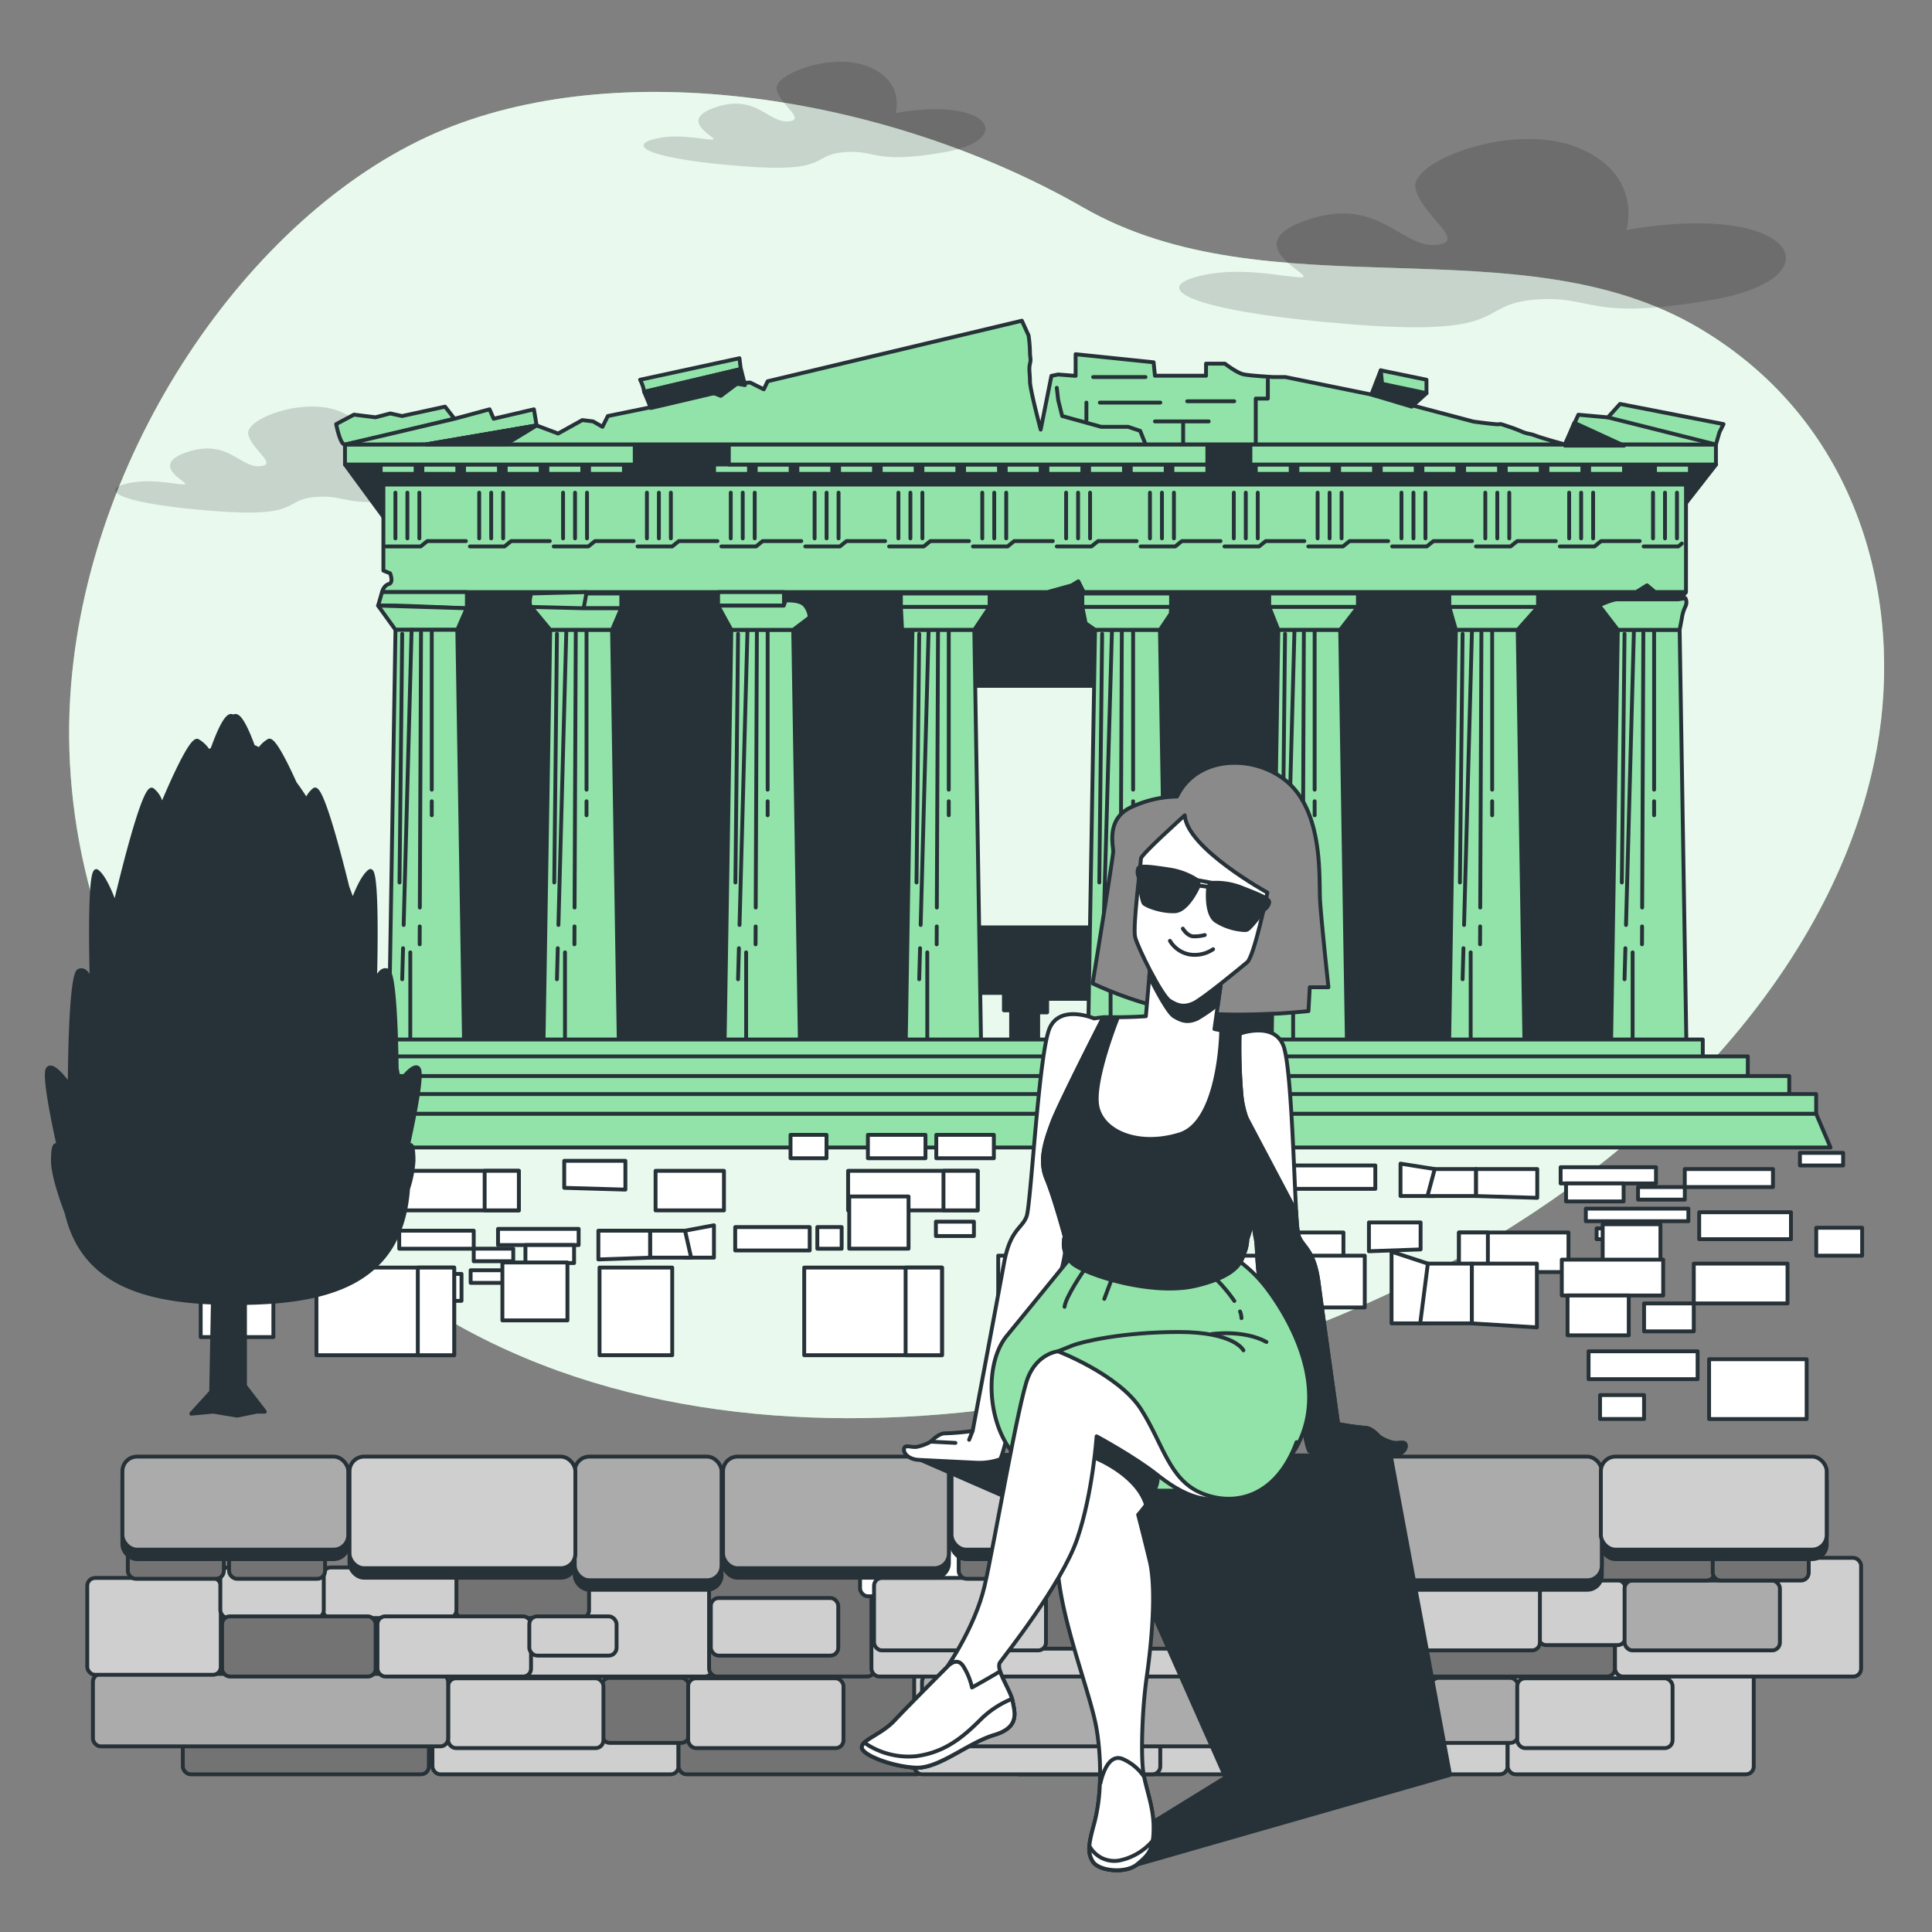 <svg xmlns="http://www.w3.org/2000/svg" viewBox="0 0 500 500"><rect x="0" y="0" width="500" height="500" fill="#808080" stroke="none"/><g id="background-simple"><path d="M95.92,327.67c78.58,63.84,206.84,41,286.29-4.78,52.8-30.42,94.1-77.49,103.5-129.09,6.88-37.81-4.08-84.13-46-108.9-46.66-27.6-111.1-3.48-159.39-31.21s-117.2-40-165.56-20.12-91.27,80.9-96.37,143.76c-2.91,35.84,7,73.34,29.61,105.23,12.44,17.53,29.63,30,46.92,44.32Z" style="fill:#92E3A9"></path><path d="M95.92,327.67c78.58,63.84,206.84,41,286.29-4.78,52.8-30.42,94.1-77.49,103.5-129.09,6.88-37.81-4.08-84.13-46-108.9-46.66-27.6-111.1-3.48-159.39-31.21s-117.2-40-165.56-20.12-91.27,80.9-96.37,143.76c-2.91,35.84,7,73.34,29.61,105.23,12.44,17.53,29.63,30,46.92,44.32Z" style="fill:#fff;opacity:0.8"></path></g><g id="Clouds"><path d="M420.9,59.54s4.49-14.13-12.21-21.19S365,41.56,366.31,48.62s14.13,14.13,5.14,14.77S356.68,50.55,338.05,57s3.21,14.77-1.28,14.77-16.7-3.21-27.62,0,0,9,41.1,12.2,31.47-5.13,46.88-6.42,13.49,5.78,46.24,0S464.57,51.83,420.9,59.54Z" style="opacity:0.15"></path><path d="M231.78,29.25s2.53-8-6.88-11.94S200.29,19.12,201,23.1s8,8,2.89,8.32-8.32-7.23-18.82-3.61,1.81,8.32-.72,8.32-9.41-1.81-15.56,0,0,5.06,23.16,6.87,17.73-2.89,26.42-3.61,7.6,3.25,26.05,0S256.38,24.91,231.78,29.25Z" style="opacity:0.15"></path><path d="M95,118.49s2.54-8-6.87-11.95-24.61,1.81-23.89,5.79,8,8,2.9,8.33-8.32-7.24-18.82-3.62,1.81,8.32-.72,8.32-9.41-1.81-15.56,0,0,5.07,23.16,6.88,17.73-2.9,26.41-3.62,7.6,3.26,26.06,0S119.56,114.14,95,118.49Z" style="opacity:0.15"></path></g><g id="Parthenon"><path d="M106.43,146.47l-.47,130H243.67l1.14-19.5h15v4.5h1.87v15h7V262H271v-3.5h14.49v18H428.08v-130ZM283.62,240H245.75l-1.87-62.5h39.74Z" style="fill:#263238;stroke:#263238;stroke-linecap:round;stroke-linejoin:round"></path><rect x="299.99" y="114.53" width="33.2" height="9.9" style="fill:#263238;stroke:#263238;stroke-linecap:round;stroke-linejoin:round"></rect><rect x="156.12" y="113.95" width="37.72" height="8.68" style="fill:#263238;stroke:#263238;stroke-linecap:round;stroke-linejoin:round"></rect><path d="M89.28,120.22l9.94,13.54v-8.35H436v5.22l8.12-10.41L325,120.2v2.43l-4.18-.35L318,123a4.38,4.38,0,0,1-2.09.7,10.21,10.21,0,0,0-2.78.69H310L305.86,123l-1.4-2.44H188.62l-3.82,2.09h-6.61l-2.09-.35h-9.39l-5.22-2.08Z" style="fill:#263238;stroke:#263238;stroke-linecap:round;stroke-linejoin:round"></path><rect x="98.52" y="120.2" width="9.04" height="2.44" style="fill:#92E3A9;stroke:#263238;stroke-linecap:round;stroke-linejoin:round"></rect><rect x="109.31" y="120.2" width="9.04" height="2.44" style="fill:#92E3A9;stroke:#263238;stroke-linecap:round;stroke-linejoin:round"></rect><rect x="120.09" y="120.2" width="9.04" height="2.44" style="fill:#92E3A9;stroke:#263238;stroke-linecap:round;stroke-linejoin:round"></rect><rect x="130.88" y="120.2" width="9.04" height="2.44" style="fill:#92E3A9;stroke:#263238;stroke-linecap:round;stroke-linejoin:round"></rect><rect x="141.66" y="120.2" width="9.04" height="2.44" style="fill:#92E3A9;stroke:#263238;stroke-linecap:round;stroke-linejoin:round"></rect><rect x="152.44" y="120.2" width="9.04" height="2.44" style="fill:#92E3A9;stroke:#263238;stroke-linecap:round;stroke-linejoin:round"></rect><rect x="184.8" y="120.2" width="9.04" height="2.44" style="fill:#92E3A9;stroke:#263238;stroke-linecap:round;stroke-linejoin:round"></rect><rect x="195.58" y="120.2" width="9.04" height="2.44" style="fill:#92E3A9;stroke:#263238;stroke-linecap:round;stroke-linejoin:round"></rect><rect x="206.36" y="120.2" width="9.04" height="2.44" style="fill:#92E3A9;stroke:#263238;stroke-linecap:round;stroke-linejoin:round"></rect><rect x="217.15" y="120.2" width="9.04" height="2.44" style="fill:#92E3A9;stroke:#263238;stroke-linecap:round;stroke-linejoin:round"></rect><rect x="227.93" y="120.2" width="9.04" height="2.44" style="fill:#92E3A9;stroke:#263238;stroke-linecap:round;stroke-linejoin:round"></rect><rect x="238.72" y="120.2" width="9.04" height="2.44" style="fill:#92E3A9;stroke:#263238;stroke-linecap:round;stroke-linejoin:round"></rect><rect x="249.5" y="120.2" width="9.04" height="2.44" style="fill:#92E3A9;stroke:#263238;stroke-linecap:round;stroke-linejoin:round"></rect><rect x="260.28" y="120.2" width="9.04" height="2.44" style="fill:#92E3A9;stroke:#263238;stroke-linecap:round;stroke-linejoin:round"></rect><rect x="271.07" y="120.2" width="9.04" height="2.44" style="fill:#92E3A9;stroke:#263238;stroke-linecap:round;stroke-linejoin:round"></rect><rect x="281.85" y="120.2" width="9.04" height="2.44" style="fill:#92E3A9;stroke:#263238;stroke-linecap:round;stroke-linejoin:round"></rect><rect x="292.64" y="120.2" width="9.04" height="2.44" style="fill:#92E3A9;stroke:#263238;stroke-linecap:round;stroke-linejoin:round"></rect><rect x="303.42" y="120.2" width="9.04" height="2.44" style="fill:#92E3A9;stroke:#263238;stroke-linecap:round;stroke-linejoin:round"></rect><rect x="324.99" y="120.2" width="9.04" height="2.44" style="fill:#92E3A9;stroke:#263238;stroke-linecap:round;stroke-linejoin:round"></rect><rect x="335.77" y="120.2" width="9.04" height="2.44" style="fill:#92E3A9;stroke:#263238;stroke-linecap:round;stroke-linejoin:round"></rect><rect x="346.56" y="120.2" width="9.04" height="2.44" style="fill:#92E3A9;stroke:#263238;stroke-linecap:round;stroke-linejoin:round"></rect><rect x="357.34" y="120.2" width="9.04" height="2.44" style="fill:#92E3A9;stroke:#263238;stroke-linecap:round;stroke-linejoin:round"></rect><rect x="368.12" y="120.2" width="9.04" height="2.44" style="fill:#92E3A9;stroke:#263238;stroke-linecap:round;stroke-linejoin:round"></rect><rect x="378.91" y="120.2" width="9.04" height="2.44" style="fill:#92E3A9;stroke:#263238;stroke-linecap:round;stroke-linejoin:round"></rect><rect x="389.69" y="120.2" width="9.04" height="2.44" style="fill:#92E3A9;stroke:#263238;stroke-linecap:round;stroke-linejoin:round"></rect><rect x="400.48" y="120.2" width="9.04" height="2.44" style="fill:#92E3A9;stroke:#263238;stroke-linecap:round;stroke-linejoin:round"></rect><rect x="411.26" y="120.2" width="9.04" height="2.44" style="fill:#92E3A9;stroke:#263238;stroke-linecap:round;stroke-linejoin:round"></rect><rect x="428.31" y="120.2" width="9.04" height="2.44" style="fill:#92E3A9;stroke:#263238;stroke-linecap:round;stroke-linejoin:round"></rect><rect x="323.6" y="115.04" width="120.48" height="5.18" style="fill:#92E3A9;stroke:#263238;stroke-linecap:round;stroke-linejoin:round"></rect><rect x="188.62" y="115.04" width="123.84" height="5.18" style="fill:#92E3A9;stroke:#263238;stroke-linecap:round;stroke-linejoin:round"></rect><rect x="89.28" y="115.04" width="74.99" height="5.18" style="fill:#92E3A9;stroke:#263238;stroke-linecap:round;stroke-linejoin:round"></rect><path d="M87,109.76s1,5.34,2.24,5.28,28.38-6.67,28.38-6.67l-2.44-3.13-11.13,2.43L101,107l-3.83,1-5.56-.69Z" style="fill:#92E3A9;stroke:#263238;stroke-linecap:round;stroke-linejoin:round"></path><polygon points="117.66 108.37 126.7 105.93 127.75 108.37 138.18 105.93 138.88 110.11 110.7 114.98 89.28 115.04 117.66 108.37" style="fill:#92E3A9;stroke:#263238;stroke-linecap:round;stroke-linejoin:round"></polygon><path d="M138.88,110.11l5.56,2.09,6.26-3.48,2.79.34,2.43,1.4,1.39-2.79,15.31-3.13,9.39-2.43a13.09,13.09,0,0,1,2.79-.35,4.9,4.9,0,0,0,3.13-1,10.37,10.37,0,0,1,2.78-1.4,16.32,16.32,0,0,1,3.48-.34l3.48,1.74,1-2.09L264.46,83l1.74,3.83a36.55,36.55,0,0,1,.35,4.18c0,1.73.34,1.73,0,3.13s0,2.43,0,4.52,2.78,12.52,2.78,12.52l2.78-13.91,1.74-.35,4.52.35V91.67l20.18,2.09.35,3.48h13.22V94.11H317s3.13,2.43,4.87,2.78,7.65.69,7.65.69h3.13l22.27,4.53,26.43,7s5.22.7,6.27.7,0-.35,3.13.7,3.13,1.39,4.87,1.74,1,.34,4.52,1.39S405,115,405,115H110.35Z" style="fill:#92E3A9;stroke:#263238;stroke-linecap:round;stroke-linejoin:round"></path><polygon points="408.48 107.33 405 114.98 444.08 115.04 445 111.85 446.05 109.76 419.26 104.54 416.13 108.02 408.48 107.33" style="fill:#92E3A9;stroke:#263238;stroke-linecap:round;stroke-linejoin:round"></polygon><polygon points="407.43 109.41 420.31 115.33 405 115.33 407.43 109.41" style="fill:#263238;stroke:#263238;stroke-linecap:round;stroke-linejoin:round"></polygon><line x1="416.13" y1="108.02" x2="444.08" y2="115.04" style="fill:#fff;stroke:#263238;stroke-linecap:round;stroke-linejoin:round"></line><polygon points="138.88 110.11 130.88 114.98 110.35 114.98 138.88 110.11" style="fill:#263238;stroke:#263238;stroke-linecap:round;stroke-linejoin:round"></polygon><path d="M165.66,98.28a10.16,10.16,0,0,1,1.05,3.13l25-5.91-.34-2.79Z" style="fill:#92E3A9;stroke:#263238;stroke-linecap:round;stroke-linejoin:round"></path><polygon points="166.71 101.41 168.45 105.59 184.8 101.76 186.54 102.45 190.71 99.32 192.8 99.67 191.75 95.5 166.71 101.41" style="fill:#263238;stroke:#263238;stroke-linecap:round;stroke-linejoin:round"></polygon><polygon points="357.34 95.84 354.91 102.11 365.34 105.24 369.17 101.76 357.34 95.84" style="fill:#263238;stroke:#263238;stroke-linecap:round;stroke-linejoin:round"></polygon><polygon points="357.34 95.84 357.69 99.32 369.17 101.76 369.17 98.28 357.34 95.84" style="fill:#92E3A9;stroke:#263238;stroke-linecap:round;stroke-linejoin:round"></polygon><polyline points="328.12 98.28 328.12 103.15 324.99 103.15 324.99 114.98" style="fill:none;stroke:#263238;stroke-linecap:round;stroke-linejoin:round"></polyline><line x1="284.64" y1="104.19" x2="300.29" y2="104.19" style="fill:none;stroke:#263238;stroke-linecap:round;stroke-linejoin:round"></line><line x1="307.25" y1="103.85" x2="319.42" y2="103.85" style="fill:none;stroke:#263238;stroke-linecap:round;stroke-linejoin:round"></line><line x1="298.9" y1="109.06" x2="312.81" y2="109.06" style="fill:none;stroke:#263238;stroke-linecap:round;stroke-linejoin:round"></line><line x1="306.2" y1="109.41" x2="306.2" y2="114.63" style="fill:#fff;stroke:#263238;stroke-linecap:round;stroke-linejoin:round"></line><line x1="282.9" y1="97.58" x2="296.46" y2="97.58" style="fill:none;stroke:#263238;stroke-linecap:round;stroke-linejoin:round"></line><line x1="281.16" y1="104.19" x2="281.16" y2="108.72" style="fill:none;stroke:#263238;stroke-linecap:round;stroke-linejoin:round"></line><polyline points="296.46 114.98 295.07 111.5 291.94 110.46 288.11 110.46 284.98 110.46 274.89 107.67 273.85 103.5 273.5 100.37" style="fill:none;stroke:#263238;stroke-linecap:round;stroke-linejoin:round"></polyline><polygon points="436.31 153.24 433.38 157.26 303 158.81 159.26 157.88 124.81 157.88 118.6 156.33 117.04 152.29 429.97 149.19 436.31 153.24" style="fill:#263238;stroke:#263238;stroke-linecap:round;stroke-linejoin:round"></polygon><path d="M99.22,125.41v22.27l1.74.69s1,2.44-.35,2.79-1.74,2.08-1.74,2.08h172.2l6.26-1.74,1.64-1,.1-.06,1.39,2.78h143l2.78-1.74,2.09,1.74h8V125.41Z" style="fill:#92E3A9;stroke:#263238;stroke-linecap:round;stroke-linejoin:round"></path><line x1="102.33" y1="127.5" x2="102.33" y2="139.33" style="fill:none;stroke:#263238;stroke-linecap:round;stroke-linejoin:round"></line><line x1="105.43" y1="127.5" x2="105.43" y2="139.33" style="fill:none;stroke:#263238;stroke-linecap:round;stroke-linejoin:round"></line><line x1="108.53" y1="127.5" x2="108.53" y2="139.33" style="fill:none;stroke:#263238;stroke-linecap:round;stroke-linejoin:round"></line><polyline points="99.92 141.42 108.87 141.42 110.59 140.03 120.58 140.03" style="fill:none;stroke:#263238;stroke-linecap:round;stroke-linejoin:round"></polyline><line x1="124.02" y1="127.5" x2="124.02" y2="139.33" style="fill:none;stroke:#263238;stroke-linecap:round;stroke-linejoin:round"></line><line x1="127.12" y1="127.5" x2="127.12" y2="139.33" style="fill:none;stroke:#263238;stroke-linecap:round;stroke-linejoin:round"></line><line x1="130.22" y1="127.5" x2="130.22" y2="139.33" style="fill:none;stroke:#263238;stroke-linecap:round;stroke-linejoin:round"></line><polyline points="121.61 141.42 130.57 141.42 132.29 140.03 142.28 140.03" style="fill:none;stroke:#263238;stroke-linecap:round;stroke-linejoin:round"></polyline><line x1="145.72" y1="127.5" x2="145.72" y2="139.33" style="fill:none;stroke:#263238;stroke-linecap:round;stroke-linejoin:round"></line><line x1="148.82" y1="127.5" x2="148.82" y2="139.33" style="fill:none;stroke:#263238;stroke-linecap:round;stroke-linejoin:round"></line><line x1="151.92" y1="127.5" x2="151.92" y2="139.33" style="fill:none;stroke:#263238;stroke-linecap:round;stroke-linejoin:round"></line><polyline points="143.31 141.42 152.27 141.42 153.99 140.03 163.98 140.03" style="fill:none;stroke:#263238;stroke-linecap:round;stroke-linejoin:round"></polyline><line x1="167.42" y1="127.5" x2="167.42" y2="139.33" style="fill:none;stroke:#263238;stroke-linecap:round;stroke-linejoin:round"></line><line x1="170.52" y1="127.5" x2="170.52" y2="139.33" style="fill:none;stroke:#263238;stroke-linecap:round;stroke-linejoin:round"></line><line x1="173.62" y1="127.5" x2="173.62" y2="139.33" style="fill:none;stroke:#263238;stroke-linecap:round;stroke-linejoin:round"></line><polyline points="165.01 141.42 173.96 141.42 175.69 140.03 185.67 140.03" style="fill:none;stroke:#263238;stroke-linecap:round;stroke-linejoin:round"></polyline><line x1="189.12" y1="127.5" x2="189.12" y2="139.33" style="fill:none;stroke:#263238;stroke-linecap:round;stroke-linejoin:round"></line><line x1="192.22" y1="127.5" x2="192.22" y2="139.33" style="fill:none;stroke:#263238;stroke-linecap:round;stroke-linejoin:round"></line><line x1="195.32" y1="127.5" x2="195.32" y2="139.33" style="fill:none;stroke:#263238;stroke-linecap:round;stroke-linejoin:round"></line><polyline points="186.71 141.42 195.66 141.42 197.38 140.03 207.37 140.03" style="fill:none;stroke:#263238;stroke-linecap:round;stroke-linejoin:round"></polyline><line x1="210.82" y1="127.5" x2="210.82" y2="139.33" style="fill:none;stroke:#263238;stroke-linecap:round;stroke-linejoin:round"></line><line x1="213.92" y1="127.5" x2="213.92" y2="139.33" style="fill:none;stroke:#263238;stroke-linecap:round;stroke-linejoin:round"></line><line x1="217.02" y1="127.5" x2="217.02" y2="139.33" style="fill:none;stroke:#263238;stroke-linecap:round;stroke-linejoin:round"></line><polyline points="208.41 141.42 217.36 141.42 219.08 140.03 229.07 140.03" style="fill:none;stroke:#263238;stroke-linecap:round;stroke-linejoin:round"></polyline><line x1="232.51" y1="127.5" x2="232.51" y2="139.33" style="fill:none;stroke:#263238;stroke-linecap:round;stroke-linejoin:round"></line><line x1="235.61" y1="127.5" x2="235.61" y2="139.33" style="fill:none;stroke:#263238;stroke-linecap:round;stroke-linejoin:round"></line><line x1="238.71" y1="127.5" x2="238.71" y2="139.33" style="fill:none;stroke:#263238;stroke-linecap:round;stroke-linejoin:round"></line><polyline points="230.1 141.42 239.06 141.42 240.78 140.03 250.77 140.03" style="fill:none;stroke:#263238;stroke-linecap:round;stroke-linejoin:round"></polyline><line x1="254.21" y1="127.5" x2="254.21" y2="139.33" style="fill:none;stroke:#263238;stroke-linecap:round;stroke-linejoin:round"></line><line x1="257.31" y1="127.5" x2="257.31" y2="139.33" style="fill:none;stroke:#263238;stroke-linecap:round;stroke-linejoin:round"></line><line x1="260.41" y1="127.5" x2="260.41" y2="139.33" style="fill:none;stroke:#263238;stroke-linecap:round;stroke-linejoin:round"></line><polyline points="251.8 141.42 260.76 141.42 262.48 140.03 272.47 140.03" style="fill:none;stroke:#263238;stroke-linecap:round;stroke-linejoin:round"></polyline><line x1="275.91" y1="127.5" x2="275.91" y2="139.33" style="fill:none;stroke:#263238;stroke-linecap:round;stroke-linejoin:round"></line><line x1="279.01" y1="127.5" x2="279.01" y2="139.33" style="fill:none;stroke:#263238;stroke-linecap:round;stroke-linejoin:round"></line><line x1="282.11" y1="127.5" x2="282.11" y2="139.33" style="fill:none;stroke:#263238;stroke-linecap:round;stroke-linejoin:round"></line><polyline points="273.5 141.42 282.45 141.42 284.18 140.03 294.16 140.03" style="fill:none;stroke:#263238;stroke-linecap:round;stroke-linejoin:round"></polyline><line x1="297.61" y1="127.5" x2="297.61" y2="139.33" style="fill:none;stroke:#263238;stroke-linecap:round;stroke-linejoin:round"></line><line x1="300.71" y1="127.5" x2="300.71" y2="139.33" style="fill:none;stroke:#263238;stroke-linecap:round;stroke-linejoin:round"></line><line x1="303.81" y1="127.5" x2="303.81" y2="139.33" style="fill:none;stroke:#263238;stroke-linecap:round;stroke-linejoin:round"></line><polyline points="295.2 141.42 304.15 141.42 305.87 140.03 315.86 140.03" style="fill:none;stroke:#263238;stroke-linecap:round;stroke-linejoin:round"></polyline><line x1="319.31" y1="127.5" x2="319.31" y2="139.33" style="fill:none;stroke:#263238;stroke-linecap:round;stroke-linejoin:round"></line><line x1="322.41" y1="127.5" x2="322.41" y2="139.33" style="fill:none;stroke:#263238;stroke-linecap:round;stroke-linejoin:round"></line><line x1="325.51" y1="127.5" x2="325.51" y2="139.33" style="fill:none;stroke:#263238;stroke-linecap:round;stroke-linejoin:round"></line><polyline points="316.89 141.42 325.85 141.42 327.57 140.03 337.56 140.03" style="fill:none;stroke:#263238;stroke-linecap:round;stroke-linejoin:round"></polyline><line x1="341" y1="127.5" x2="341" y2="139.33" style="fill:none;stroke:#263238;stroke-linecap:round;stroke-linejoin:round"></line><line x1="344.1" y1="127.5" x2="344.1" y2="139.33" style="fill:none;stroke:#263238;stroke-linecap:round;stroke-linejoin:round"></line><line x1="347.2" y1="127.5" x2="347.2" y2="139.33" style="fill:none;stroke:#263238;stroke-linecap:round;stroke-linejoin:round"></line><polyline points="338.59 141.42 347.55 141.42 349.27 140.03 359.26 140.03" style="fill:none;stroke:#263238;stroke-linecap:round;stroke-linejoin:round"></polyline><line x1="362.7" y1="127.5" x2="362.7" y2="139.33" style="fill:none;stroke:#263238;stroke-linecap:round;stroke-linejoin:round"></line><line x1="365.8" y1="127.5" x2="365.8" y2="139.33" style="fill:none;stroke:#263238;stroke-linecap:round;stroke-linejoin:round"></line><line x1="368.9" y1="127.5" x2="368.9" y2="139.33" style="fill:none;stroke:#263238;stroke-linecap:round;stroke-linejoin:round"></line><polyline points="360.29 141.42 369.25 141.42 370.97 140.03 380.96 140.03" style="fill:none;stroke:#263238;stroke-linecap:round;stroke-linejoin:round"></polyline><line x1="384.4" y1="127.5" x2="384.4" y2="139.33" style="fill:none;stroke:#263238;stroke-linecap:round;stroke-linejoin:round"></line><line x1="387.5" y1="127.5" x2="387.5" y2="139.33" style="fill:none;stroke:#263238;stroke-linecap:round;stroke-linejoin:round"></line><line x1="390.6" y1="127.5" x2="390.6" y2="139.33" style="fill:none;stroke:#263238;stroke-linecap:round;stroke-linejoin:round"></line><polyline points="381.99 141.42 390.94 141.42 392.67 140.03 402.65 140.03" style="fill:none;stroke:#263238;stroke-linecap:round;stroke-linejoin:round"></polyline><line x1="406.1" y1="127.5" x2="406.1" y2="139.33" style="fill:none;stroke:#263238;stroke-linecap:round;stroke-linejoin:round"></line><line x1="409.2" y1="127.5" x2="409.2" y2="139.33" style="fill:none;stroke:#263238;stroke-linecap:round;stroke-linejoin:round"></line><line x1="412.3" y1="127.5" x2="412.3" y2="139.33" style="fill:none;stroke:#263238;stroke-linecap:round;stroke-linejoin:round"></line><polyline points="403.69 141.42 412.64 141.42 414.36 140.03 424.35 140.03" style="fill:none;stroke:#263238;stroke-linecap:round;stroke-linejoin:round"></polyline><line x1="427.8" y1="127.5" x2="427.8" y2="139.33" style="fill:none;stroke:#263238;stroke-linecap:round;stroke-linejoin:round"></line><line x1="430.9" y1="127.5" x2="430.9" y2="139.33" style="fill:none;stroke:#263238;stroke-linecap:round;stroke-linejoin:round"></line><line x1="434" y1="127.5" x2="434" y2="139.33" style="fill:none;stroke:#263238;stroke-linecap:round;stroke-linejoin:round"></line><polyline points="425.38 141.42 434.34 141.42 435.26 140.67" style="fill:none;stroke:#263238;stroke-linecap:round;stroke-linejoin:round"></polyline><path d="M98.87,153.24l-1,3.48h4.52c1.39,0,18.44.7,18.44.7v-4.18Z" style="fill:#92E3A9;stroke:#263238;stroke-linecap:round;stroke-linejoin:round"></path><path d="M137.49,153.59s-.87,2.61,0,3.48,8.34.35,8.34.35l3.83,1.39s2.09-2.09,2.09-3.13v-2.44Z" style="fill:#92E3A9;stroke:#263238;stroke-linecap:round;stroke-linejoin:round"></path><polygon points="151.05 157.42 160.79 157.42 160.79 153.59 151.75 153.59 151.05 157.42" style="fill:#92E3A9;stroke:#263238;stroke-linecap:round;stroke-linejoin:round"></polygon><rect x="185.84" y="153.24" width="17.05" height="3.48" style="fill:#92E3A9;stroke:#263238;stroke-linecap:round;stroke-linejoin:round"></rect><rect x="233.15" y="153.59" width="22.96" height="3.48" style="fill:#92E3A9;stroke:#263238;stroke-linecap:round;stroke-linejoin:round"></rect><rect x="280.11" y="153.59" width="22.96" height="3.48" style="fill:#92E3A9;stroke:#263238;stroke-linecap:round;stroke-linejoin:round"></rect><rect x="328.47" y="153.59" width="22.96" height="3.48" style="fill:#92E3A9;stroke:#263238;stroke-linecap:round;stroke-linejoin:round"></rect><rect x="375.08" y="153.59" width="22.96" height="3.48" style="fill:#92E3A9;stroke:#263238;stroke-linecap:round;stroke-linejoin:round"></rect><polygon points="97.83 156.72 102.35 162.99 118.35 162.99 120.79 157.42 97.83 156.72" style="fill:#92E3A9;stroke:#263238;stroke-linecap:round;stroke-linejoin:round"></polygon><polygon points="102.35 162.99 100.61 269.78 120.09 269.78 118.35 162.99 102.35 162.99" style="fill:#92E3A9;stroke:#263238;stroke-linecap:round;stroke-linejoin:round"></polygon><line x1="104.09" y1="164.03" x2="103.39" y2="228.38" style="fill:none;stroke:#263238;stroke-linecap:round;stroke-linejoin:round"></line><line x1="104.31" y1="245.4" x2="104.09" y2="253.43" style="fill:none;stroke:#263238;stroke-linecap:round;stroke-linejoin:round"></line><line x1="106.52" y1="162.98" x2="104.47" y2="239.38" style="fill:none;stroke:#263238;stroke-linecap:round;stroke-linejoin:round"></line><line x1="108.63" y1="239.76" x2="108.61" y2="244.39" style="fill:none;stroke:#263238;stroke-linecap:round;stroke-linejoin:round"></line><line x1="108.96" y1="163.68" x2="108.65" y2="234.87" style="fill:none;stroke:#263238;stroke-linecap:round;stroke-linejoin:round"></line><line x1="111.74" y1="207.37" x2="111.74" y2="210.99" style="fill:none;stroke:#263238;stroke-linecap:round;stroke-linejoin:round"></line><line x1="111.74" y1="163.33" x2="111.74" y2="204.36" style="fill:none;stroke:#263238;stroke-linecap:round;stroke-linejoin:round"></line><line x1="106.18" y1="269.43" x2="106.18" y2="246.47" style="fill:none;stroke:#263238;stroke-linecap:round;stroke-linejoin:round"></line><polygon points="142.4 162.99 140.66 269.78 160.14 269.78 158.4 162.99 142.4 162.99" style="fill:#92E3A9;stroke:#263238;stroke-linecap:round;stroke-linejoin:round"></polygon><line x1="144.14" y1="164.03" x2="143.44" y2="228.38" style="fill:none;stroke:#263238;stroke-linecap:round;stroke-linejoin:round"></line><line x1="144.35" y1="245.4" x2="144.14" y2="253.43" style="fill:none;stroke:#263238;stroke-linecap:round;stroke-linejoin:round"></line><line x1="146.57" y1="162.98" x2="144.52" y2="239.38" style="fill:none;stroke:#263238;stroke-linecap:round;stroke-linejoin:round"></line><line x1="148.68" y1="239.76" x2="148.66" y2="244.39" style="fill:none;stroke:#263238;stroke-linecap:round;stroke-linejoin:round"></line><line x1="149.01" y1="163.68" x2="148.7" y2="234.87" style="fill:none;stroke:#263238;stroke-linecap:round;stroke-linejoin:round"></line><line x1="151.79" y1="207.37" x2="151.79" y2="210.99" style="fill:none;stroke:#263238;stroke-linecap:round;stroke-linejoin:round"></line><line x1="151.79" y1="163.33" x2="151.79" y2="204.36" style="fill:none;stroke:#263238;stroke-linecap:round;stroke-linejoin:round"></line><line x1="146.22" y1="269.43" x2="146.22" y2="246.47" style="fill:none;stroke:#263238;stroke-linecap:round;stroke-linejoin:round"></line><polygon points="189.27 162.99 187.53 269.78 207.01 269.78 205.28 162.99 189.27 162.99" style="fill:#92E3A9;stroke:#263238;stroke-linecap:round;stroke-linejoin:round"></polygon><line x1="191.01" y1="164.03" x2="190.32" y2="228.38" style="fill:none;stroke:#263238;stroke-linecap:round;stroke-linejoin:round"></line><line x1="191.23" y1="245.4" x2="191.01" y2="253.43" style="fill:none;stroke:#263238;stroke-linecap:round;stroke-linejoin:round"></line><line x1="193.45" y1="162.98" x2="191.39" y2="239.38" style="fill:none;stroke:#263238;stroke-linecap:round;stroke-linejoin:round"></line><line x1="195.56" y1="239.76" x2="195.54" y2="244.39" style="fill:none;stroke:#263238;stroke-linecap:round;stroke-linejoin:round"></line><line x1="195.88" y1="163.68" x2="195.58" y2="234.87" style="fill:none;stroke:#263238;stroke-linecap:round;stroke-linejoin:round"></line><line x1="198.67" y1="207.37" x2="198.67" y2="210.99" style="fill:none;stroke:#263238;stroke-linecap:round;stroke-linejoin:round"></line><line x1="198.67" y1="163.33" x2="198.67" y2="204.36" style="fill:none;stroke:#263238;stroke-linecap:round;stroke-linejoin:round"></line><line x1="193.1" y1="269.43" x2="193.1" y2="246.47" style="fill:none;stroke:#263238;stroke-linecap:round;stroke-linejoin:round"></line><polygon points="236.15 162.99 234.41 269.78 253.89 269.78 252.15 162.99 236.15 162.99" style="fill:#92E3A9;stroke:#263238;stroke-linecap:round;stroke-linejoin:round"></polygon><line x1="237.89" y1="164.03" x2="237.19" y2="228.38" style="fill:none;stroke:#263238;stroke-linecap:round;stroke-linejoin:round"></line><line x1="238.11" y1="245.4" x2="237.89" y2="253.43" style="fill:none;stroke:#263238;stroke-linecap:round;stroke-linejoin:round"></line><line x1="240.33" y1="162.98" x2="238.27" y2="239.38" style="fill:none;stroke:#263238;stroke-linecap:round;stroke-linejoin:round"></line><line x1="242.43" y1="239.76" x2="242.41" y2="244.39" style="fill:none;stroke:#263238;stroke-linecap:round;stroke-linejoin:round"></line><line x1="242.76" y1="163.68" x2="242.45" y2="234.87" style="fill:none;stroke:#263238;stroke-linecap:round;stroke-linejoin:round"></line><line x1="245.54" y1="207.37" x2="245.54" y2="210.99" style="fill:none;stroke:#263238;stroke-linecap:round;stroke-linejoin:round"></line><line x1="245.54" y1="163.33" x2="245.54" y2="204.36" style="fill:none;stroke:#263238;stroke-linecap:round;stroke-linejoin:round"></line><line x1="239.98" y1="269.43" x2="239.98" y2="246.47" style="fill:none;stroke:#263238;stroke-linecap:round;stroke-linejoin:round"></line><polygon points="283.4 162.99 281.58 269.78 302.01 269.78 300.19 162.99 283.4 162.99" style="fill:#92E3A9;stroke:#263238;stroke-linecap:round;stroke-linejoin:round"></polygon><line x1="285.23" y1="164.03" x2="284.5" y2="228.38" style="fill:none;stroke:#263238;stroke-linecap:round;stroke-linejoin:round"></line><line x1="285.45" y1="245.4" x2="285.23" y2="253.43" style="fill:none;stroke:#263238;stroke-linecap:round;stroke-linejoin:round"></line><line x1="287.78" y1="162.98" x2="285.62" y2="239.38" style="fill:none;stroke:#263238;stroke-linecap:round;stroke-linejoin:round"></line><line x1="289.99" y1="239.76" x2="289.97" y2="244.39" style="fill:none;stroke:#263238;stroke-linecap:round;stroke-linejoin:round"></line><line x1="290.33" y1="163.68" x2="290.01" y2="234.87" style="fill:none;stroke:#263238;stroke-linecap:round;stroke-linejoin:round"></line><line x1="293.25" y1="207.37" x2="293.25" y2="210.99" style="fill:none;stroke:#263238;stroke-linecap:round;stroke-linejoin:round"></line><line x1="293.25" y1="163.33" x2="293.25" y2="204.36" style="fill:none;stroke:#263238;stroke-linecap:round;stroke-linejoin:round"></line><line x1="287.42" y1="269.43" x2="287.42" y2="246.47" style="fill:none;stroke:#263238;stroke-linecap:round;stroke-linejoin:round"></line><polygon points="330.83 162.99 329.1 269.78 348.58 269.78 346.84 162.99 330.83 162.99" style="fill:#92E3A9;stroke:#263238;stroke-linecap:round;stroke-linejoin:round"></polygon><line x1="332.57" y1="164.03" x2="331.88" y2="228.38" style="fill:none;stroke:#263238;stroke-linecap:round;stroke-linejoin:round"></line><line x1="332.79" y1="245.4" x2="332.57" y2="253.43" style="fill:none;stroke:#263238;stroke-linecap:round;stroke-linejoin:round"></line><line x1="335.01" y1="162.98" x2="332.95" y2="239.38" style="fill:none;stroke:#263238;stroke-linecap:round;stroke-linejoin:round"></line><line x1="337.12" y1="239.76" x2="337.1" y2="244.39" style="fill:none;stroke:#263238;stroke-linecap:round;stroke-linejoin:round"></line><line x1="337.44" y1="163.68" x2="337.14" y2="234.87" style="fill:none;stroke:#263238;stroke-linecap:round;stroke-linejoin:round"></line><line x1="340.23" y1="207.37" x2="340.23" y2="210.99" style="fill:none;stroke:#263238;stroke-linecap:round;stroke-linejoin:round"></line><line x1="340.23" y1="163.33" x2="340.23" y2="204.36" style="fill:none;stroke:#263238;stroke-linecap:round;stroke-linejoin:round"></line><line x1="334.66" y1="269.43" x2="334.66" y2="246.47" style="fill:none;stroke:#263238;stroke-linecap:round;stroke-linejoin:round"></line><polygon points="376.78 162.99 375.04 269.78 394.52 269.78 392.78 162.99 376.78 162.99" style="fill:#92E3A9;stroke:#263238;stroke-linecap:round;stroke-linejoin:round"></polygon><line x1="378.52" y1="164.03" x2="377.82" y2="228.38" style="fill:none;stroke:#263238;stroke-linecap:round;stroke-linejoin:round"></line><line x1="378.74" y1="245.4" x2="378.52" y2="253.43" style="fill:none;stroke:#263238;stroke-linecap:round;stroke-linejoin:round"></line><line x1="380.95" y1="162.98" x2="378.9" y2="239.38" style="fill:none;stroke:#263238;stroke-linecap:round;stroke-linejoin:round"></line><line x1="383.06" y1="239.76" x2="383.04" y2="244.39" style="fill:none;stroke:#263238;stroke-linecap:round;stroke-linejoin:round"></line><line x1="383.39" y1="163.68" x2="383.08" y2="234.87" style="fill:none;stroke:#263238;stroke-linecap:round;stroke-linejoin:round"></line><line x1="386.17" y1="207.37" x2="386.17" y2="210.99" style="fill:none;stroke:#263238;stroke-linecap:round;stroke-linejoin:round"></line><line x1="386.17" y1="163.33" x2="386.17" y2="204.36" style="fill:none;stroke:#263238;stroke-linecap:round;stroke-linejoin:round"></line><line x1="380.61" y1="269.43" x2="380.61" y2="246.47" style="fill:none;stroke:#263238;stroke-linecap:round;stroke-linejoin:round"></line><polygon points="418.69 162.99 416.95 269.78 436.43 269.78 434.69 162.99 418.69 162.99" style="fill:#92E3A9;stroke:#263238;stroke-linecap:round;stroke-linejoin:round"></polygon><line x1="420.43" y1="164.03" x2="419.73" y2="228.38" style="fill:none;stroke:#263238;stroke-linecap:round;stroke-linejoin:round"></line><line x1="420.65" y1="245.4" x2="420.43" y2="253.43" style="fill:none;stroke:#263238;stroke-linecap:round;stroke-linejoin:round"></line><line x1="422.86" y1="162.98" x2="420.81" y2="239.38" style="fill:none;stroke:#263238;stroke-linecap:round;stroke-linejoin:round"></line><line x1="424.97" y1="239.76" x2="424.95" y2="244.39" style="fill:none;stroke:#263238;stroke-linecap:round;stroke-linejoin:round"></line><line x1="425.3" y1="163.68" x2="424.99" y2="234.87" style="fill:none;stroke:#263238;stroke-linecap:round;stroke-linejoin:round"></line><line x1="428.08" y1="207.37" x2="428.08" y2="210.99" style="fill:none;stroke:#263238;stroke-linecap:round;stroke-linejoin:round"></line><line x1="428.08" y1="163.33" x2="428.08" y2="204.36" style="fill:none;stroke:#263238;stroke-linecap:round;stroke-linejoin:round"></line><line x1="422.52" y1="269.43" x2="422.52" y2="246.47" style="fill:none;stroke:#263238;stroke-linecap:round;stroke-linejoin:round"></line><polygon points="142.4 162.99 137.49 157.07 151.05 157.42 160.79 157.42 158.4 162.99 142.4 162.99" style="fill:#92E3A9;stroke:#263238;stroke-linecap:round;stroke-linejoin:round"></polygon><path d="M189.27,163l-3.43-6.26h17l.46-1.32s3.72-.31,5,1.24a5.41,5.41,0,0,1,1.25,3.1L205.28,163Z" style="fill:#92E3A9;stroke:#263238;stroke-linecap:round;stroke-linejoin:round"></path><polygon points="236.15 162.99 233.46 162.99 233.15 157.07 256.11 157.07 252.15 162.99 236.15 162.99" style="fill:#92E3A9;stroke:#263238;stroke-linecap:round;stroke-linejoin:round"></polygon><polygon points="280.11 157.07 280.96 161.3 283.4 162.99 300.19 162.99 303 158.81 303.07 157.07 280.11 157.07" style="fill:#92E3A9;stroke:#263238;stroke-linecap:round;stroke-linejoin:round"></polygon><polygon points="328.47 157.07 330.83 162.99 346.84 162.99 351.43 157.07 328.47 157.07" style="fill:#92E3A9;stroke:#263238;stroke-linecap:round;stroke-linejoin:round"></polygon><polygon points="376.78 162.99 375.08 157.07 398.04 157.07 392.78 162.99 376.78 162.99" style="fill:#92E3A9;stroke:#263238;stroke-linecap:round;stroke-linejoin:round"></polygon><path d="M418.69,163l-4.86-6.34s3.41-1.55,4.65-1.55h15.84l1.86-.31a2.41,2.41,0,0,1,0,2.17,10.14,10.14,0,0,0-.93,3.11l-.56,2.92Z" style="fill:#92E3A9;stroke:#263238;stroke-linecap:round;stroke-linejoin:round"></path><rect x="97.49" y="269.02" width="343.19" height="5.12" style="fill:#92E3A9;stroke:#263238;stroke-linecap:round;stroke-linejoin:round"></rect><rect x="86.21" y="273.39" width="366.12" height="5.12" style="fill:#92E3A9;stroke:#263238;stroke-linecap:round;stroke-linejoin:round"></rect><rect x="77.84" y="278.48" width="385.22" height="5.12" style="fill:#92E3A9;stroke:#263238;stroke-linecap:round;stroke-linejoin:round"></rect><rect x="73.74" y="283.14" width="396.28" height="5.12" style="fill:#92E3A9;stroke:#263238;stroke-linecap:round;stroke-linejoin:round"></rect><polygon points="71.41 296.96 73.74 288.26 470.02 288.26 473.74 296.96 74.67 296.96 71.41 296.96" style="fill:#92E3A9;stroke:#263238;stroke-linecap:round;stroke-linejoin:round"></polygon><rect x="242.31" y="293.7" width="14.9" height="6.05" style="fill:#fff;stroke:#263238;stroke-linecap:round;stroke-linejoin:round"></rect><rect x="224.61" y="293.7" width="14.9" height="6.05" style="fill:#fff;stroke:#263238;stroke-linecap:round;stroke-linejoin:round"></rect><rect x="204.59" y="293.7" width="9.31" height="6.05" style="fill:#fff;stroke:#263238;stroke-linecap:round;stroke-linejoin:round"></rect><rect x="66.75" y="293.7" width="9.31" height="6.05" style="fill:#fff;stroke:#263238;stroke-linecap:round;stroke-linejoin:round"></rect><polygon points="362.45 301.15 362.45 309.53 371.3 309.53 371.3 302.55 362.45 301.15" style="fill:#fff;stroke:#263238;stroke-linecap:round;stroke-linejoin:round"></polygon><polygon points="371.3 302.55 382.01 302.55 382.01 309.53 369.43 309.53 371.3 302.55" style="fill:#fff;stroke:#263238;stroke-linecap:round;stroke-linejoin:round"></polygon><polygon points="382.01 302.55 397.84 302.55 397.84 310 382.01 309.53 382.01 302.55" style="fill:#fff;stroke:#263238;stroke-linecap:round;stroke-linejoin:round"></polygon><polygon points="146.02 300.42 161.85 300.42 161.85 307.87 146.02 307.41 146.02 300.42" style="fill:#fff;stroke:#263238;stroke-linecap:round;stroke-linejoin:round"></polygon><rect x="403.89" y="302.08" width="24.68" height="4.19" style="fill:#fff;stroke:#263238;stroke-linecap:round;stroke-linejoin:round"></rect><rect x="405.29" y="306.27" width="14.9" height="4.66" style="fill:#fff;stroke:#263238;stroke-linecap:round;stroke-linejoin:round"></rect><rect x="423.92" y="307.2" width="12.11" height="3.26" style="fill:#fff;stroke:#263238;stroke-linecap:round;stroke-linejoin:round"></rect><rect x="436.02" y="302.55" width="22.82" height="4.66" style="fill:#fff;stroke:#263238;stroke-linecap:round;stroke-linejoin:round"></rect><rect x="465.82" y="298.36" width="11.18" height="3.26" style="fill:#fff;stroke:#263238;stroke-linecap:round;stroke-linejoin:round"></rect><rect x="333.11" y="301.62" width="22.82" height="6.05" style="fill:#fff;stroke:#263238;stroke-linecap:round;stroke-linejoin:round"></rect><rect x="302.84" y="293.7" width="18.16" height="13.5" style="fill:#fff;stroke:#263238;stroke-linecap:round;stroke-linejoin:round"></rect><rect x="323.33" y="301.62" width="7.45" height="5.59" style="fill:#fff;stroke:#263238;stroke-linecap:round;stroke-linejoin:round"></rect><rect x="282.82" y="300.22" width="11.64" height="3.73" style="fill:#fff;stroke:#263238;stroke-linecap:round;stroke-linejoin:round"></rect><rect x="410.41" y="312.79" width="26.54" height="3.26" style="fill:#fff;stroke:#263238;stroke-linecap:round;stroke-linejoin:round"></rect><rect x="439.75" y="313.72" width="23.75" height="6.98" style="fill:#fff;stroke:#263238;stroke-linecap:round;stroke-linejoin:round"></rect><rect x="413.2" y="317.91" width="10.71" height="2.79" style="fill:#fff;stroke:#263238;stroke-linecap:round;stroke-linejoin:round"></rect><rect x="219.49" y="303.01" width="33.53" height="10.24" style="fill:#fff;stroke:#263238;stroke-linecap:round;stroke-linejoin:round"></rect><rect x="169.66" y="303.01" width="17.7" height="10.24" style="fill:#fff;stroke:#263238;stroke-linecap:round;stroke-linejoin:round"></rect><rect x="72.58" y="300.89" width="17.7" height="10.24" style="fill:#fff;stroke:#263238;stroke-linecap:round;stroke-linejoin:round"></rect><rect x="244.17" y="303.01" width="8.85" height="10.24" style="fill:#fff;stroke:#263238;stroke-linecap:round;stroke-linejoin:round"></rect><rect x="100.75" y="303.01" width="33.53" height="10.24" style="fill:#fff;stroke:#263238;stroke-linecap:round;stroke-linejoin:round"></rect><rect x="125.43" y="303.01" width="8.85" height="10.24" style="fill:#fff;stroke:#263238;stroke-linecap:round;stroke-linejoin:round"></rect><polygon points="184.77 317.1 184.77 325.48 177.29 325.48 177.29 318.5 184.77 317.1" style="fill:#fff;stroke:#263238;stroke-linecap:round;stroke-linejoin:round"></polygon><polygon points="177.29 318.5 168.24 318.5 168.24 325.48 178.87 325.48 177.29 318.5" style="fill:#fff;stroke:#263238;stroke-linecap:round;stroke-linejoin:round"></polygon><polygon points="168.24 318.5 154.86 318.5 154.86 325.94 168.24 325.48 168.24 318.5" style="fill:#fff;stroke:#263238;stroke-linecap:round;stroke-linejoin:round"></polygon><polygon points="367.65 316.37 354.28 316.37 354.28 323.82 367.65 323.35 367.65 316.37" style="fill:#fff;stroke:#263238;stroke-linecap:round;stroke-linejoin:round"></polygon><rect x="128.89" y="318.03" width="20.86" height="4.19" transform="translate(278.64 640.25) rotate(180)" style="fill:#fff;stroke:#263238;stroke-linecap:round;stroke-linejoin:round"></rect><rect x="135.97" y="322.22" width="12.59" height="4.66" transform="translate(284.54 649.1) rotate(180)" style="fill:#fff;stroke:#263238;stroke-linecap:round;stroke-linejoin:round"></rect><rect x="122.59" y="323.15" width="10.23" height="3.26" transform="translate(255.42 649.56) rotate(180)" style="fill:#fff;stroke:#263238;stroke-linecap:round;stroke-linejoin:round"></rect><rect x="103.31" y="318.49" width="19.28" height="4.66" transform="translate(225.91 641.65) rotate(180)" style="fill:#fff;stroke:#263238;stroke-linecap:round;stroke-linejoin:round"></rect><rect x="87.97" y="314.3" width="9.44" height="3.26" transform="translate(185.38 631.87) rotate(180)" style="fill:#fff;stroke:#263238;stroke-linecap:round;stroke-linejoin:round"></rect><rect x="190.28" y="317.56" width="19.28" height="6.05" transform="translate(399.83 641.18) rotate(180)" style="fill:#fff;stroke:#263238;stroke-linecap:round;stroke-linejoin:round"></rect><rect x="219.79" y="309.65" width="15.35" height="13.5" transform="translate(454.92 632.8) rotate(180)" style="fill:#fff;stroke:#263238;stroke-linecap:round;stroke-linejoin:round"></rect><rect x="211.53" y="317.56" width="6.3" height="5.59" transform="translate(429.35 640.72) rotate(180)" style="fill:#fff;stroke:#263238;stroke-linecap:round;stroke-linejoin:round"></rect><rect x="242.22" y="316.17" width="9.84" height="3.73" transform="translate(494.27 636.06) rotate(180)" style="fill:#fff;stroke:#263238;stroke-linecap:round;stroke-linejoin:round"></rect><rect x="121.81" y="328.74" width="22.43" height="3.26" transform="translate(266.04 660.74) rotate(180)" style="fill:#fff;stroke:#263238;stroke-linecap:round;stroke-linejoin:round"></rect><rect x="99.38" y="329.67" width="20.07" height="6.98" transform="translate(218.82 666.33) rotate(180)" style="fill:#fff;stroke:#263238;stroke-linecap:round;stroke-linejoin:round"></rect><rect x="132.83" y="333.86" width="9.05" height="2.79" transform="translate(274.7 670.52) rotate(180)" style="fill:#fff;stroke:#263238;stroke-linecap:round;stroke-linejoin:round"></rect><rect x="277.24" y="318.96" width="28.33" height="10.24" transform="translate(582.81 648.17) rotate(180)" style="fill:#fff;stroke:#263238;stroke-linecap:round;stroke-linejoin:round"></rect><rect x="332.72" y="318.96" width="14.95" height="10.24" transform="translate(680.4 648.17) rotate(180)" style="fill:#fff;stroke:#263238;stroke-linecap:round;stroke-linejoin:round"></rect><rect x="414.76" y="316.83" width="14.95" height="10.24" transform="translate(844.48 643.91) rotate(180)" style="fill:#fff;stroke:#263238;stroke-linecap:round;stroke-linejoin:round"></rect><rect x="277.24" y="318.96" width="7.48" height="10.24" transform="translate(561.96 648.17) rotate(180)" style="fill:#fff;stroke:#263238;stroke-linecap:round;stroke-linejoin:round"></rect><rect x="377.58" y="318.96" width="28.33" height="10.24" transform="translate(783.5 648.17) rotate(180)" style="fill:#fff;stroke:#263238;stroke-linecap:round;stroke-linejoin:round"></rect><rect x="377.58" y="318.96" width="7.48" height="10.24" transform="translate(762.64 648.17) rotate(180)" style="fill:#fff;stroke:#263238;stroke-linecap:round;stroke-linejoin:round"></rect><polygon points="360.13 323.93 360.13 342.49 369.53 342.49 369.53 327.02 360.13 323.93" style="fill:#fff;stroke:#263238;stroke-linecap:round;stroke-linejoin:round"></polygon><polygon points="369.53 327.02 380.92 327.02 380.92 342.49 367.55 342.49 369.53 327.02" style="fill:#fff;stroke:#263238;stroke-linecap:round;stroke-linejoin:round"></polygon><polygon points="380.92 327.02 397.75 327.02 397.75 343.52 380.92 342.49 380.92 327.02" style="fill:#fff;stroke:#263238;stroke-linecap:round;stroke-linejoin:round"></polygon><rect x="130.02" y="326.73" width="16.83" height="14.99" style="fill:#fff;stroke:#263238;stroke-linecap:round;stroke-linejoin:round"></rect><rect x="404.19" y="325.99" width="26.24" height="9.28" style="fill:#fff;stroke:#263238;stroke-linecap:round;stroke-linejoin:round"></rect><rect x="405.68" y="335.27" width="15.84" height="10.31" style="fill:#fff;stroke:#263238;stroke-linecap:round;stroke-linejoin:round"></rect><rect x="425.48" y="337.33" width="12.87" height="7.22" style="fill:#fff;stroke:#263238;stroke-linecap:round;stroke-linejoin:round"></rect><rect x="438.35" y="327.02" width="24.26" height="10.31" style="fill:#fff;stroke:#263238;stroke-linecap:round;stroke-linejoin:round"></rect><rect x="470.04" y="317.74" width="11.88" height="7.22" style="fill:#fff;stroke:#263238;stroke-linecap:round;stroke-linejoin:round"></rect><rect x="328.94" y="324.96" width="24.26" height="13.4" style="fill:#fff;stroke:#263238;stroke-linecap:round;stroke-linejoin:round"></rect><rect x="269" y="337.6" width="24.26" height="13.4" style="fill:#fff;stroke:#263238;stroke-linecap:round;stroke-linejoin:round"></rect><rect x="296.76" y="307.43" width="19.31" height="29.9" style="fill:#fff;stroke:#263238;stroke-linecap:round;stroke-linejoin:round"></rect><rect x="318.54" y="324.96" width="7.92" height="12.37" style="fill:#fff;stroke:#263238;stroke-linecap:round;stroke-linejoin:round"></rect><rect x="258.34" y="324.96" width="7.92" height="12.37" style="fill:#fff;stroke:#263238;stroke-linecap:round;stroke-linejoin:round"></rect><rect x="275.47" y="321.87" width="12.38" height="8.25" style="fill:#fff;stroke:#263238;stroke-linecap:round;stroke-linejoin:round"></rect><rect x="411.12" y="349.71" width="28.22" height="7.22" style="fill:#fff;stroke:#263238;stroke-linecap:round;stroke-linejoin:round"></rect><rect x="442.31" y="351.77" width="25.25" height="15.47" style="fill:#fff;stroke:#263238;stroke-linecap:round;stroke-linejoin:round"></rect><rect x="414.09" y="361.05" width="11.39" height="6.19" style="fill:#fff;stroke:#263238;stroke-linecap:round;stroke-linejoin:round"></rect><rect x="208.13" y="328.05" width="35.65" height="22.68" style="fill:#fff;stroke:#263238;stroke-linecap:round;stroke-linejoin:round"></rect><rect x="155.16" y="328.05" width="18.81" height="22.68" style="fill:#fff;stroke:#263238;stroke-linecap:round;stroke-linejoin:round"></rect><rect x="51.94" y="323.35" width="18.81" height="22.68" style="fill:#fff;stroke:#263238;stroke-linecap:round;stroke-linejoin:round"></rect><rect x="234.37" y="328.05" width="9.41" height="22.68" style="fill:#fff;stroke:#263238;stroke-linecap:round;stroke-linejoin:round"></rect><rect x="81.89" y="328.05" width="35.65" height="22.68" style="fill:#fff;stroke:#263238;stroke-linecap:round;stroke-linejoin:round"></rect><rect x="108.13" y="328.05" width="9.41" height="22.68" style="fill:#fff;stroke:#263238;stroke-linecap:round;stroke-linejoin:round"></rect></g><g id="Bricks"><rect x="47.31" y="428.47" width="63.69" height="30.72" rx="2.03" style="fill:#737373;stroke:#263238;stroke-linecap:round;stroke-linejoin:round"></rect><rect x="111.91" y="428.47" width="63.69" height="30.72" rx="2.03" style="fill:#cfcfcf;stroke:#263238;stroke-linecap:round;stroke-linejoin:round"></rect><rect x="175.6" y="428.47" width="63.69" height="30.72" rx="2.03" style="fill:#737373;stroke:#263238;stroke-linecap:round;stroke-linejoin:round"></rect><rect x="155.73" y="434.23" width="22.59" height="16.83" rx="2.03" style="fill:#737373;stroke:#263238;stroke-linecap:round;stroke-linejoin:round"></rect><rect x="115.97" y="434.34" width="40.2" height="18.07" rx="2.03" style="fill:#cfcfcf;stroke:#263238;stroke-linecap:round;stroke-linejoin:round"></rect><rect x="178.09" y="434.34" width="40.2" height="18.07" rx="2.03" style="fill:#cfcfcf;stroke:#263238;stroke-linecap:round;stroke-linejoin:round"></rect><rect x="24.05" y="433.21" width="91.93" height="18.75" rx="2.03" style="fill:#ababab;stroke:#263238;stroke-linecap:round;stroke-linejoin:round"></rect><rect x="261.88" y="428.47" width="63.69" height="30.72" rx="2.03" style="fill:#cfcfcf;stroke:#263238;stroke-linecap:round;stroke-linejoin:round"></rect><rect x="326.48" y="428.47" width="63.69" height="30.72" rx="2.03" style="fill:#cfcfcf;stroke:#263238;stroke-linecap:round;stroke-linejoin:round"></rect><rect x="236.59" y="428.47" width="63.69" height="30.72" rx="2.03" style="fill:#cfcfcf;stroke:#263238;stroke-linecap:round;stroke-linejoin:round"></rect><rect x="390.18" y="428.47" width="63.69" height="30.72" rx="2.03" style="fill:#cfcfcf;stroke:#263238;stroke-linecap:round;stroke-linejoin:round"></rect><rect x="370.3" y="434.23" width="22.59" height="16.83" rx="2.03" style="fill:#ababab;stroke:#263238;stroke-linecap:round;stroke-linejoin:round"></rect><rect x="330.55" y="434.34" width="40.2" height="18.07" rx="2.03" style="fill:#cfcfcf;stroke:#263238;stroke-linecap:round;stroke-linejoin:round"></rect><rect x="392.66" y="434.34" width="40.2" height="18.07" rx="2.03" style="fill:#cfcfcf;stroke:#263238;stroke-linecap:round;stroke-linejoin:round"></rect><rect x="238.62" y="433.21" width="91.93" height="18.75" rx="2.03" style="fill:#ababab;stroke:#263238;stroke-linecap:round;stroke-linejoin:round"></rect><rect x="130.66" y="403.17" width="53.76" height="30.72" rx="2.03" style="fill:#cfcfcf;stroke:#263238;stroke-linecap:round;stroke-linejoin:round"></rect><rect x="183.51" y="403.17" width="42.91" height="30.72" rx="2.03" style="fill:#737373;stroke:#263238;stroke-linecap:round;stroke-linejoin:round"></rect><rect x="225.52" y="403.17" width="63.69" height="30.72" rx="2.03" style="fill:#cfcfcf;stroke:#263238;stroke-linecap:round;stroke-linejoin:round"></rect><rect x="289.67" y="403.17" width="63.69" height="30.72" rx="2.03" style="fill:#cfcfcf;stroke:#263238;stroke-linecap:round;stroke-linejoin:round"></rect><rect x="354.26" y="403.17" width="63.69" height="30.72" rx="2.03" style="fill:#737373;stroke:#263238;stroke-linecap:round;stroke-linejoin:round"></rect><rect x="417.96" y="403.17" width="63.69" height="30.72" rx="2.03" style="fill:#cfcfcf;stroke:#263238;stroke-linecap:round;stroke-linejoin:round"></rect><rect x="117.89" y="405.66" width="34.56" height="13.1" rx="2.03" style="fill:#737373;stroke:#263238;stroke-linecap:round;stroke-linejoin:round"></rect><rect x="22.58" y="408.37" width="34.56" height="25.07" rx="2.03" style="fill:#cfcfcf;stroke:#263238;stroke-linecap:round;stroke-linejoin:round"></rect><rect x="83.56" y="405.66" width="34.56" height="13.1" rx="2.03" style="fill:#cfcfcf;stroke:#263238;stroke-linecap:round;stroke-linejoin:round"></rect><rect x="57.02" y="405.66" width="26.77" height="13.1" rx="2.03" style="fill:#cfcfcf;stroke:#263238;stroke-linecap:round;stroke-linejoin:round"></rect><rect x="57.47" y="418.31" width="39.75" height="15.58" rx="2.03" style="fill:#737373;stroke:#263238;stroke-linecap:round;stroke-linejoin:round"></rect><rect x="97.68" y="418.31" width="39.75" height="15.58" rx="2.03" style="fill:#cfcfcf;stroke:#263238;stroke-linecap:round;stroke-linejoin:round"></rect><rect x="136.98" y="418.31" width="22.59" height="10.16" rx="2.03" style="fill:#cfcfcf;stroke:#263238;stroke-linecap:round;stroke-linejoin:round"></rect><rect x="398.08" y="408.93" width="22.59" height="16.83" rx="2.03" style="fill:#cfcfcf;stroke:#263238;stroke-linecap:round;stroke-linejoin:round"></rect><rect x="183.96" y="413.56" width="32.98" height="14.91" rx="2.03" style="fill:#cfcfcf;stroke:#263238;stroke-linecap:round;stroke-linejoin:round"></rect><rect x="358.33" y="409.05" width="40.2" height="18.07" rx="2.03" style="fill:#cfcfcf;stroke:#263238;stroke-linecap:round;stroke-linejoin:round"></rect><rect x="420.44" y="409.05" width="40.2" height="18.07" rx="2.03" style="fill:#ababab;stroke:#263238;stroke-linecap:round;stroke-linejoin:round"></rect><rect x="222.58" y="394.37" width="91.93" height="18.75" rx="2.03" style="fill:#fff;stroke:#263238;stroke-linecap:round;stroke-linejoin:round"></rect><rect x="266.4" y="396.4" width="91.93" height="30.27" rx="2.03" style="fill:#737373;stroke:#263238;stroke-linecap:round;stroke-linejoin:round"></rect><rect x="226.2" y="408.37" width="44.5" height="18.75" rx="2.03" style="fill:#cfcfcf;stroke:#263238;stroke-linecap:round;stroke-linejoin:round"></rect><rect x="33.08" y="400.46" width="24.85" height="8.13" rx="2.03" style="fill:#737373;stroke:#263238;stroke-linecap:round;stroke-linejoin:round"></rect><rect x="59.28" y="400.46" width="24.85" height="8.13" rx="2.03" style="fill:#737373;stroke:#263238;stroke-linecap:round;stroke-linejoin:round"></rect><rect x="248.11" y="400.46" width="24.85" height="8.13" rx="2.03" style="fill:#737373;stroke:#263238;stroke-linecap:round;stroke-linejoin:round"></rect><rect x="275.21" y="400.46" width="24.85" height="8.13" rx="2.03" style="fill:#737373;stroke:#263238;stroke-linecap:round;stroke-linejoin:round"></rect><rect x="410.78" y="400.46" width="32.92" height="8.58" rx="2.03" style="fill:#737373;stroke:#263238;stroke-linecap:round;stroke-linejoin:round"></rect><rect x="443.25" y="400.46" width="24.85" height="8.58" rx="2.03" style="fill:#737373;stroke:#263238;stroke-linecap:round;stroke-linejoin:round"></rect><rect x="343.55" y="379.43" width="71" height="32" rx="3.77" style="fill:#263238;stroke:#263238;stroke-linecap:round;stroke-linejoin:round"></rect><rect x="305.12" y="379.43" width="38" height="32" rx="3.77" style="fill:#263238;stroke:#263238;stroke-linecap:round;stroke-linejoin:round"></rect><rect x="148.74" y="379.43" width="38" height="32" rx="3.77" style="fill:#263238;stroke:#263238;stroke-linecap:round;stroke-linejoin:round"></rect><rect x="246.26" y="379.43" width="58.45" height="24.07" rx="3.77" style="fill:#263238;stroke:#263238;stroke-linecap:round;stroke-linejoin:round"></rect><rect x="414.3" y="379.43" width="58.45" height="24.07" rx="3.77" style="fill:#263238;stroke:#263238;stroke-linecap:round;stroke-linejoin:round"></rect><rect x="31.68" y="379.43" width="58.45" height="24.07" rx="3.77" style="fill:#263238;stroke:#263238;stroke-linecap:round;stroke-linejoin:round"></rect><rect x="187.12" y="379.43" width="58.45" height="28.88" rx="3.77" style="fill:#263238;stroke:#263238;stroke-linecap:round;stroke-linejoin:round"></rect><rect x="90.45" y="379.43" width="58.45" height="28.88" rx="3.77" style="fill:#263238;stroke:#263238;stroke-linecap:round;stroke-linejoin:round"></rect><rect x="343.55" y="376.97" width="71" height="32" rx="3.77" style="fill:#ababab;stroke:#263238;stroke-linecap:round;stroke-linejoin:round"></rect><rect x="305.12" y="376.97" width="38" height="32" rx="3.77" style="fill:#cfcfcf;stroke:#263238;stroke-linecap:round;stroke-linejoin:round"></rect><rect x="148.74" y="376.97" width="38" height="32" rx="3.77" style="fill:#ababab;stroke:#263238;stroke-linecap:round;stroke-linejoin:round"></rect><rect x="246.26" y="376.97" width="58.45" height="24.07" rx="3.77" style="fill:#cfcfcf;stroke:#263238;stroke-linecap:round;stroke-linejoin:round"></rect><rect x="414.3" y="376.97" width="58.45" height="24.07" rx="3.77" style="fill:#cfcfcf;stroke:#263238;stroke-linecap:round;stroke-linejoin:round"></rect><rect x="31.68" y="376.97" width="58.45" height="24.07" rx="3.77" style="fill:#ababab;stroke:#263238;stroke-linecap:round;stroke-linejoin:round"></rect><rect x="187.12" y="376.97" width="58.45" height="28.88" rx="3.77" style="fill:#ababab;stroke:#263238;stroke-linecap:round;stroke-linejoin:round"></rect><rect x="90.45" y="376.97" width="58.45" height="28.88" rx="3.77" style="fill:#cfcfcf;stroke:#263238;stroke-linecap:round;stroke-linejoin:round"></rect></g><g id="Tree"><polygon points="55.16 333.42 54.65 360.19 49.5 365.86 55.16 365.34 61.34 366.37 66.49 365.34 68.55 365.34 63.4 358.65 63.4 333.93 55.16 333.42" style="fill:#263238;stroke:#263238;stroke-linecap:round;stroke-linejoin:round"></polygon><path d="M105.49,297.07c0-.08,0-.16,0-.24.67-3,4.1-18.42,2.89-20.23-1-1.54-3.82,1.85-5.07,3.51-.2-1.2-.42-2.42-.64-3.65-.11-8.12-.55-24.5-2.31-25.26-1.46-.62-2.4,1-2.9,2.25l-.36-1.36c.18-7.59.49-28-1.41-26.62s-3.72,6-4.4,7.89c-.45-1.27-.92-2.54-1.39-3.79-2.14-8.72-6.81-26.68-8.59-25.16a6.92,6.92,0,0,0-2,2.73q-1.45-2.37-3-4.43c-2.32-5.14-5.53-11.61-6.75-11A7.57,7.57,0,0,0,67.14,194a14.47,14.47,0,0,0-1.64-.79c-1.23-3.39-3.65-9.32-5.13-7.64-1.59-1.81-4.27,5.17-5.39,8.35-.34.18-.69.38-1,.6a8.12,8.12,0,0,0-2.81-2.78c-1.8-.9-7.92,13.58-9.14,16.52l-.23.38a6.33,6.33,0,0,0-2.33-4.2c-2.34-2-9.69,29.75-9.69,29.75s-2.34-7-4.68-8.69-1.34,29.41-1.34,29.41-1-4.68-3.34-3.68S18.05,281,18.05,281s-4.34-6.35-5.68-4.35,3,20.72,3,20.72-1.67-3.67-1.67,3c0,3.29,1.78,8.86,3.59,13.65,4.49,19.2,22.34,23.2,43.69,23.2,23.54,0,42.83-4.86,44.63-29.6a28.17,28.17,0,0,0,1.41-7.25C107,294.8,105.88,296.36,105.49,297.07Z" style="fill:#263238;stroke:#263238;stroke-linecap:round;stroke-linejoin:round"></path></g><g id="Character"><polygon points="359.92 376.7 375.27 459.35 291.39 483.37 294.73 473.83 317.17 459.99 290.92 400.81 235.15 376.47 359.92 376.7" style="fill:#263238;stroke:#263238;stroke-linecap:round;stroke-linejoin:round"></polygon><path d="M320.8,267.54s8.78-3.27,11.31,3,2.92,45.72,3.89,49,4.08,3.5,5.25,12.45,5.06,36.57,5.06,36.57a67,67,0,0,0,7,1c1.75,0,3.69,2.33,3.69,2.33a11.81,11.81,0,0,0,3.7,1.56c1.56.19,3.11-.59,3.11.78s-1.75,2.52-3.89,2.52H344.56a16.69,16.69,0,0,1-5.64-1.16c-.59-.2-2.14-9-2.73-11.87s-9.14-26.64-10.11-31.89-.58-9.14-1.17-11.67-1.36-13.05-1.36-13.05-4.47-25.09-5.05-31.31.38-8.56.38-8.56Z" style="fill:#fff;stroke:#263238;stroke-linecap:round;stroke-linejoin:round"></path><path d="M360.7,373.4a11.81,11.81,0,0,1-3.7-1.56s-1.94-2.33-3.69-2.33a67,67,0,0,1-7-1s-3.89-27.62-5.06-36.57S337,322.83,336,319.52a44.62,44.62,0,0,1-.55-5.95l-14.67-27.76-.59,1.58c1.48,9.12,3.36,19.67,3.36,19.67s.78,10.52,1.36,13.05.2,6.42,1.17,11.67,9.53,29,10.11,31.89,2.14,11.67,2.73,11.87a16.69,16.69,0,0,0,5.64,1.16h15.36c2.14,0,3.89-1.16,3.89-2.52S362.26,373.59,360.7,373.4Z" style="fill:#263238;stroke:#263238;stroke-linecap:round;stroke-linejoin:round"></path><line x1="357" y1="371.84" x2="350.59" y2="371.84" style="fill:#fff;stroke:#263238;stroke-linecap:round;stroke-linejoin:round"></line><line x1="346.31" y1="368.54" x2="347.09" y2="370.87" style="fill:#fff;stroke:#263238;stroke-linecap:round;stroke-linejoin:round"></line><path d="M283.14,263.57s-8.6-3.7-11.44,2.39-4.87,45.52-6,48.77-4.25,3.3-5.86,12.17-8.12,43.43-8.12,43.43a66.44,66.44,0,0,1-7.05.62c-1.74-.09-3.8,2.15-3.8,2.15a11.85,11.85,0,0,1-3.77,1.37c-1.57.11-3.08-.74-3.15.62s1.62,2.61,3.76,2.72l6.22.31,9.13.45a16.62,16.62,0,0,0,5.69-.88c.59-.17,2.58-8.83,3.31-11.71s11.71-33.32,12.94-38.51,1-9.1,1.75-11.6,1.69-13,1.69-13,5.71-24.83,6.61-31,0-8.57,0-8.57Z" style="fill:#fff;stroke:#263238;stroke-linecap:round;stroke-linejoin:round"></path><line x1="240.86" y1="373.1" x2="247.27" y2="373.42" style="fill:#fff;stroke:#263238;stroke-linecap:round;stroke-linejoin:round"></line><line x1="251.71" y1="370.33" x2="250.81" y2="372.62" style="fill:#fff;stroke:#263238;stroke-linecap:round;stroke-linejoin:round"></line><path d="M304.61,206.14a28.93,28.93,0,0,0-12,2.83c-6.34,3-4.51,9.84-4.51,11.34s-5.33,34.19-5.33,34.19,11.67,5.67,22.84,7.17,22.18.67,24.19.67,8.83-.67,8.83-.67l.34-6.17h4.83s-1.83-17-2.16-22.35.83-20.51-6.84-29.18S310.28,194.47,304.61,206.14Z" style="fill:#8a8a8a;stroke:#263238;stroke-linecap:round;stroke-linejoin:round"></path><path d="M297.8,248.54,296.55,263s-3.5.25-7.25.25h-3.75s-11.5,22.5-13.25,27.25-3.5,9.75-1.5,14.5S275.55,320,275.55,320a6.91,6.91,0,0,0,1.75,6.75c3,3,20.75,8.75,32.25,6s11.75-6.75,12.5-8.5a10,10,0,0,0,.75-3.5s4.05-12,3.5-18.18c-.75-8.5-4.25-11.75-5-19a144.45,144.45,0,0,1-.5-16l-6.5-1.25,2-14.25Z" style="fill:#fff;stroke:#263238;stroke-linecap:round;stroke-linejoin:round"></path><path d="M315.2,259.91l1.1-7.87-18.5-3.5-.36,4.19c2.15,4.39,5,9.45,6.34,10.27,2.17,1.34,3.67,1.67,6,.67A38.32,38.32,0,0,0,315.2,259.91Z" style="fill:#263238;stroke:#263238;stroke-linecap:round;stroke-linejoin:round"></path><path d="M277.05,325.47s-9.75,12-16.5,20.25-4.75,27.5,5.5,33.75,60,12.25,69.5-5-4.5-37-8.25-41.75a35.29,35.29,0,0,0-8.25-7.5l-40.25-2Z" style="fill:#92E3A9;stroke:#263238;stroke-linecap:round;stroke-linejoin:round"></path><path d="M280.5,328.81s-4.69,6.75-5,9.39" style="fill:none;stroke:#263238;stroke-linecap:round;stroke-linejoin:round"></path><line x1="287.55" y1="331.45" x2="285.79" y2="336.15" style="fill:none;stroke:#263238;stroke-linecap:round;stroke-linejoin:round"></line><path d="M320.92,339.41a5,5,0,0,1,.37,1.73" style="fill:none;stroke:#263238;stroke-linecap:round;stroke-linejoin:round"></path><path d="M315.13,331.45a40.33,40.33,0,0,1,4.32,5.24" style="fill:none;stroke:#263238;stroke-linecap:round;stroke-linejoin:round"></path><path d="M313.66,345.24s8.22-1.17,14.09,2.06" style="fill:none;stroke:#263238;stroke-linecap:round;stroke-linejoin:round"></path><path d="M274.3,381a125.94,125.94,0,0,0-.5,26c1.25,13.75,8.5,31.5,10,40.5s1,18.5-.5,24-2,7.75-.5,10.25,8.5,3.25,11.5.75,4.25-3.75,4.25-9.5-2.25-10.5-2.75-15-.25-15.5,1-24.25,2.5-22.5.75-29.75-3-12-3-12,5.75-6.25,5-10.25-8-11-13-12.75S274.8,374.72,274.3,381Z" style="fill:#fff;stroke:#263238;stroke-linecap:round;stroke-linejoin:round"></path><path d="M283,377.13s10.73,4.09,13.46,11.89c0,0,2.92-2.34,3.31-9.16s-16-12.48-17-12.29.19,9.56.19,9.56" style="fill:#263238;stroke:#263238;stroke-linecap:round;stroke-linejoin:round"></path><path d="M290.55,455.22c-4.25-1.75-5.75,6.25-5.75,6.25l-.16.13a46.51,46.51,0,0,1-1.34,9.87c-1.5,5.5-2,7.75-.5,10.25s8.5,3.25,11.5.75,4.25-3.75,4.25-9.5c0-5-1.67-9.18-2.45-13.13A13,13,0,0,0,290.55,455.22Z" style="fill:#fff;stroke:#263238;stroke-linecap:round;stroke-linejoin:round"></path><path d="M289.8,481.47a7.31,7.31,0,0,1-7.87-3.75,6.2,6.2,0,0,0,.87,4c1.5,2.5,8.5,3.25,11.5.75,2.29-1.9,3.55-3.08,4-6.07A15.37,15.37,0,0,1,289.8,481.47Z" style="fill:#fff;stroke:#263238;stroke-linecap:round;stroke-linejoin:round"></path><path d="M273.8,349.72s-5.25.5-7.75,6.75-8.75,43.25-11.25,54-9.75,21-9.75,21-10,10-13.5,13.75-8.5,5-8.5,7,8,5,14,5.25,13.5-6.5,20.25-8.5,5.25-6,4.75-8.75-4.5-8.25-3.25-10,16-20.25,20-32,5-26.5,5-26.5,9.75,5.25,15.75,10,11.5,7.25,17.5,6,1.5-13,1.5-13-13.75-14.75-25-20.25S273.8,349.72,273.8,349.72Z" style="fill:#fff;stroke:#263238;stroke-linecap:round;stroke-linejoin:round"></path><path d="M223.05,452.22c0,2,8,5,14,5.25s13.5-6.5,20.25-8.5,5.25-6,4.75-8.75c-.35-2-2.46-5.28-3.22-7.68-3.65,2.18-7.28,4.18-7.28,4.18a17.16,17.16,0,0,0-2.25-5.5c-1.75-2.75-4.25.25-4.25.25s-10,10-13.5,13.75S223.05,450.22,223.05,452.22Z" style="fill:#fff;stroke:#263238;stroke-linecap:round;stroke-linejoin:round"></path><path d="M257.3,449c6.75-2,5.25-6,4.75-8.75a5.55,5.55,0,0,0-.15-.58,24.49,24.49,0,0,0-7.85,5.08c-4.5,4.5-9.25,8.75-17,9.75A19.94,19.94,0,0,1,223.69,451a1.74,1.74,0,0,0-.64,1.21c0,2,8,5,14,5.25S250.55,451,257.3,449Z" style="fill:#fff;stroke:#263238;stroke-linecap:round;stroke-linejoin:round"></path><path d="M321.8,349.47s-2.25-4.75-16.75-4.75-25,2.5-27.5,3.5l-3.75,1.5s15.75,6,21.5,15,7.25,18.25,15.75,21.75,19.25,1,24.5-13.25" style="fill:#92E3A9;stroke:#263238;stroke-linecap:round;stroke-linejoin:round"></path><path d="M306.62,211s-11.34,10.18-11.34,11.18-2.17,17.67-1.51,20.34,6.84,15.18,9,16.51,3.67,1.67,6,.67,12.18-9.17,14-10.67S328,231,328,231,307.12,219.48,306.62,211Z" style="fill:#fff;stroke:#263238;stroke-linecap:round;stroke-linejoin:round"></path><path d="M321.94,229.42l-.63-.25a18.62,18.62,0,0,0-7.57-1.19l-3.68-.68a18.61,18.61,0,0,0-7.12-2.73l-.67-.1c-4.91-.74-7.49-1.08-8.12,0a3.26,3.26,0,0,0,.08,2.66c.17,1.51.72,6.08,1.36,6.92s4.75,2.37,8.14,2.28l.39,0c3.23-.19,5.77-5.2,6.42-6.59l1.61.22c-.14,1.65-.37,7.07,2.27,8.81a15.85,15.85,0,0,0,7.71,2.43,2.35,2.35,0,0,0,.81-.13c1-.41,3.74-4.1,4.64-5.33a3.19,3.19,0,0,0,1.39-2.25C329,232.22,326.56,231.22,321.94,229.42Zm-11.27-.69c0-.09,0-.2-.07-.31l2,.38-.16.17Z" style="fill:#263238"></path><path d="M306.12,240.33s1.16,2,2.83,2a11.2,11.2,0,0,0,2.84-.34" style="fill:none;stroke:#263238;stroke-linecap:round;stroke-linejoin:round"></path><path d="M302.78,243.49a7.53,7.53,0,0,0,5,3.51,8.47,8.47,0,0,0,6.17-1.34" style="fill:none;stroke:#263238;stroke-linecap:round;stroke-linejoin:round"></path><path d="M285.55,263.29s-11.5,22.5-13.25,27.25-3.5,9.75-1.5,14.5S275.55,320,275.55,320a6.91,6.91,0,0,0,1.75,6.75c3,3,20.75,8.75,32.25,6s11.75-6.75,12.5-8.5a10,10,0,0,0,.75-3.5s4.05-12,3.5-18.18c-.75-8.5-4.25-11.75-5-19a144.45,144.45,0,0,1-.5-16l-4.75-.91c0,1.51-.61,23.77-10.75,26.91-10.5,3.25-19.75-.5-21.25-7s5.25-23.25,5.25-23.25Z" style="fill:#263238;stroke:#263238;stroke-linecap:round;stroke-linejoin:round"></path></g></svg>